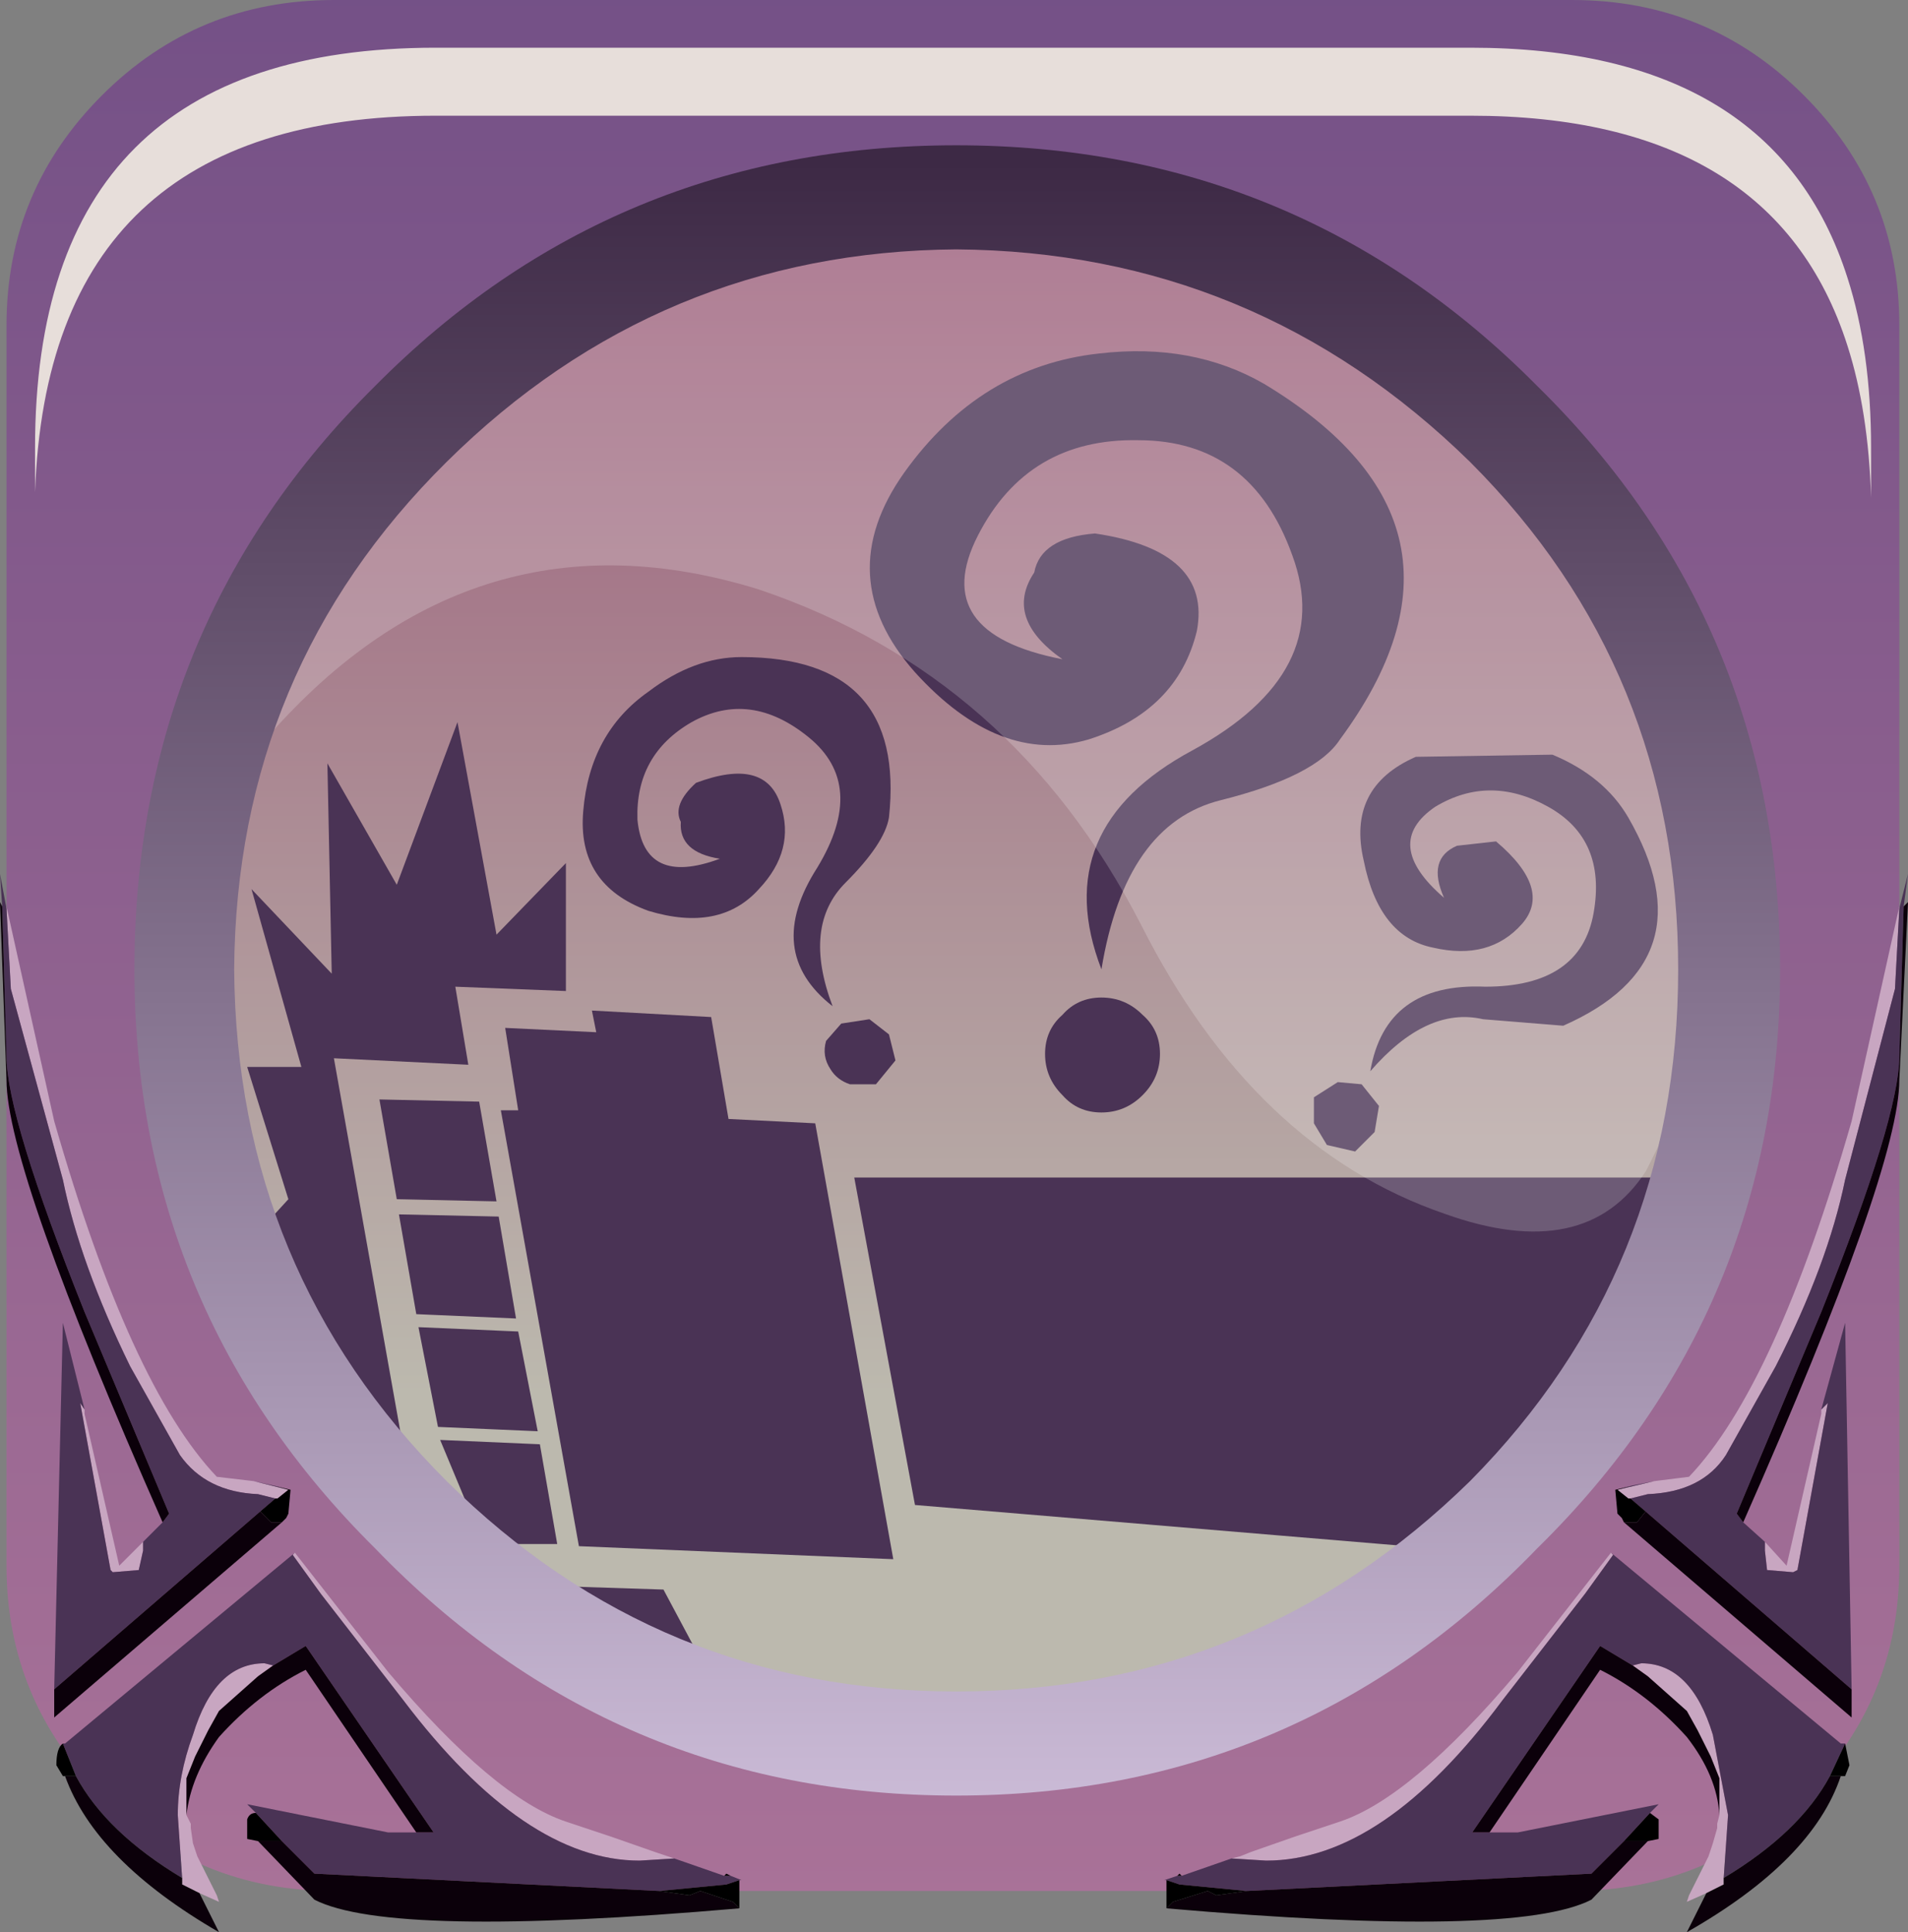 <?xml version="1.0" encoding="UTF-8" standalone="no"?>
<svg xmlns:xlink="http://www.w3.org/1999/xlink" height="66.825px" width="66.0px" xmlns="http://www.w3.org/2000/svg">
  <rect width="100%" height="100%" fill="#808080" stroke="none"/>
  <g transform="matrix(1.5, 0.0, 0.0, 1.5, 0.225, 0.0)">
    <use height="43.6" transform="matrix(1.0, 0.0, 0.0, 1.0, 0.0, 0.0)" width="43.65" xlink:href="#shape0"/>
    <use height="20.15" transform="matrix(1.159, 0.0, 0.0, 1.161, 6.05, 5.0)" width="28.2" xlink:href="#sprite0"/>
    <use height="41.2" transform="matrix(1.0, 0.0, 0.0, 1.0, -0.15, 3.35)" width="44.0" xlink:href="#shape2"/>
    <use height="8.6" transform="matrix(1.208, 0.0, 0.0, 1.206, 0.658, 1.1)" width="35.05" xlink:href="#sprite1"/>
  </g>
  <defs>
    <g id="shape0" transform="matrix(1.0, 0.0, 0.0, 1.0, 0.0, 0.0)">
      <path d="M36.1 0.0 Q39.25 0.0 41.45 2.2 43.65 4.4 43.65 7.5 L43.65 36.1 Q43.65 39.2 41.45 41.4 39.25 43.6 36.1 43.6 L7.55 43.6 Q4.4 43.6 2.2 41.4 0.0 39.2 0.0 36.1 L0.0 7.5 Q0.0 4.4 2.2 2.2 4.4 0.0 7.55 0.0 L36.1 0.0" fill="url(#gradient0)" fill-rule="evenodd" stroke="none"/>
      <path d="M39.7 21.9 Q39.7 29.3 34.5 34.6 29.3 39.8 21.9 39.8 14.45 39.8 9.25 34.6 4.05 29.3 4.05 21.9 4.05 14.55 9.25 9.3 14.55 4.05 21.9 4.05 29.3 4.05 34.5 9.3 39.7 14.55 39.7 21.9" fill="url(#gradient1)" fill-rule="evenodd" stroke="none"/>
      <path d="M6.5 27.65 L5.55 24.6 6.8 24.6 5.65 20.5 7.5 22.45 7.4 17.6 9.0 20.4 10.4 16.65 11.3 21.55 12.9 19.9 12.9 22.85 10.35 22.75 10.65 24.55 7.55 24.4 9.25 33.95 Q6.95 31.35 5.95 28.25 L6.5 27.65 M13.2 35.65 L11.4 25.6 11.8 25.6 11.5 23.7 13.6 23.8 13.5 23.3 16.25 23.45 16.65 25.8 18.65 25.9 20.45 35.95 13.2 35.65 M11.75 30.4 L9.45 30.3 9.05 28.0 11.35 28.05 11.75 30.4 M9.0 27.65 L8.6 25.35 10.9 25.4 11.3 27.7 9.0 27.65 M15.15 36.65 L16.35 38.9 Q14.0 38.05 12.05 36.55 L15.15 36.65 M12.7 35.6 L11.0 35.6 10.0 33.2 12.3 33.3 12.7 35.6 M11.8 30.7 L12.25 33.0 9.95 32.9 9.5 30.6 11.8 30.7 M32.3 35.65 L20.95 34.7 19.55 27.15 38.4 27.15 Q37.2 31.7 32.3 35.65" fill="#4a3355" fill-rule="evenodd" stroke="none"/>
      <path d="M24.35 23.4 Q24.7 23.0 25.25 23.0 25.8 23.0 26.2 23.4 26.6 23.75 26.6 24.3 26.6 24.85 26.2 25.25 25.8 25.65 25.25 25.65 24.7 25.65 24.35 25.25 23.95 24.85 23.95 24.3 23.95 23.75 24.35 23.4 M22.4 12.35 Q21.25 14.6 24.35 15.2 23.0 14.25 23.7 13.2 23.85 12.4 25.1 12.3 27.8 12.7 27.45 14.55 27.0 16.4 24.95 17.05 22.9 17.65 20.95 15.5 19.0 13.3 20.7 10.9 22.45 8.45 25.2 8.15 27.35 7.9 29.0 8.85 34.4 12.1 30.75 17.05 30.2 17.9 28.0 18.45 25.8 19.0 25.25 22.35 24.0 19.1 27.35 17.3 30.65 15.5 29.65 12.8 28.7 10.15 26.1 10.15 23.55 10.1 22.4 12.35" fill="#4a3355" fill-rule="evenodd" stroke="none"/>
      <path d="M18.9 24.0 L19.25 23.6 19.9 23.5 20.35 23.85 20.5 24.45 20.05 25.0 19.45 25.0 Q19.15 24.9 19.0 24.65 18.8 24.35 18.9 24.0 M14.55 18.9 Q14.7 20.45 16.45 19.8 15.5 19.65 15.55 18.95 15.35 18.55 15.9 18.05 17.5 17.45 17.85 18.55 18.2 19.6 17.35 20.5 16.45 21.5 14.8 21.0 13.15 20.4 13.3 18.7 13.45 16.9 14.8 15.95 15.85 15.15 16.95 15.15 20.75 15.15 20.35 18.85 20.25 19.45 19.35 20.35 18.35 21.35 19.05 23.2 17.45 21.95 18.7 20.0 19.85 18.1 18.5 17.0 17.15 15.9 15.8 16.65 14.5 17.4 14.55 18.9" fill="#4a3355" fill-rule="evenodd" stroke="none"/>
      <path d="M30.7 24.95 L31.25 25.0 31.65 25.5 31.55 26.1 31.1 26.55 30.45 26.4 30.15 25.9 30.15 25.3 30.7 24.95 M32.95 18.6 Q31.7 19.45 33.15 20.7 32.75 19.8 33.45 19.5 L34.35 19.4 Q35.65 20.5 34.95 21.3 34.2 22.15 32.9 21.85 31.65 21.6 31.3 19.85 30.9 18.15 32.5 17.45 L35.65 17.4 Q36.85 17.9 37.4 18.85 39.3 22.15 35.9 23.65 L34.05 23.5 Q32.75 23.2 31.45 24.7 31.8 22.65 34.1 22.75 36.3 22.75 36.6 21.05 36.9 19.35 35.55 18.6 34.2 17.85 32.95 18.6" fill="#4a3355" fill-rule="evenodd" stroke="none"/>
    </g>
    <linearGradient gradientTransform="matrix(0.0, -0.055, -0.055, 0.0, 21.8, 18.15)" gradientUnits="userSpaceOnUse" id="gradient0" spreadMethod="pad" x1="-819.2" x2="819.2">
      <stop offset="0.012" stop-color="#bf809f"/>
      <stop offset="1.0" stop-color="#543c7c"/>
    </linearGradient>
    <linearGradient gradientTransform="matrix(0.0, -0.017, -0.017, 0.0, 21.9, 18.55)" gradientUnits="userSpaceOnUse" id="gradient1" spreadMethod="pad" x1="-819.2" x2="819.2">
      <stop offset="0.012" stop-color="#bcb9ae"/>
      <stop offset="1.0" stop-color="#9b5b79"/>
    </linearGradient>
    <g id="sprite0" transform="matrix(1.0, 0.0, 0.0, 1.0, 0.0, 0.0)">
      <use height="20.15" transform="matrix(1.0, 0.0, 0.0, 1.0, 0.0, 0.0)" width="28.2" xlink:href="#shape1"/>
    </g>
    <g id="shape1" transform="matrix(1.0, 0.0, 0.0, 1.0, 0.0, 0.0)">
      <path d="M27.65 18.45 L27.4 18.95 Q26.2 20.8 23.4 19.8 19.6 18.5 17.35 14.05 14.8 9.1 9.75 7.4 4.1 5.65 0.0 10.3 1.0 6.85 3.7 4.15 7.2 0.65 11.9 0.05 L14.8 0.05 18.4 0.65 Q21.55 1.65 24.05 4.15 28.2 8.3 28.2 14.25 28.2 16.45 27.65 18.45" fill="#ffffff" fill-opacity="0.196" fill-rule="evenodd" stroke="none"/>
    </g>
    <g id="shape2" transform="matrix(1.0, 0.0, 0.0, 1.0, 0.15, -3.35)">
      <path d="M38.0 34.15 L38.8 34.05 Q40.8 31.95 42.55 25.85 L43.65 20.9 43.65 20.95 43.55 22.8 42.4 27.2 Q42.0 29.15 40.8 31.5 L39.65 33.55 Q39.1 34.4 37.85 34.45 L37.45 34.55 37.4 34.55 37.15 34.35 38.0 34.15 M40.55 35.55 L41.05 36.1 41.85 32.6 41.85 32.5 42.0 32.35 41.3 36.2 41.2 36.25 40.6 36.2 40.55 35.75 40.55 35.55 M39.6 43.3 L39.6 43.45 39.2 43.65 38.75 43.85 38.8 43.7 39.25 42.8 39.35 42.5 39.45 42.15 39.45 42.1 39.45 42.05 39.5 41.85 39.5 41.0 39.3 40.5 39.0 39.9 38.75 39.45 37.85 38.65 37.5 38.4 37.7 38.35 Q38.85 38.35 39.35 40.0 L39.7 41.85 39.6 43.3 M37.0 35.8 L37.05 35.85 36.4 36.75 34.5 39.2 Q31.75 42.9 29.05 42.9 L28.25 42.85 28.45 42.8 28.7 42.7 29.7 42.35 30.75 42.0 Q32.4 41.45 34.85 38.55 L37.0 35.8 M0.0 20.95 L0.0 20.9 1.1 25.85 Q2.85 31.95 4.85 34.05 L5.7 34.15 6.5 34.35 6.25 34.55 6.2 34.55 5.8 34.45 Q4.6 34.4 4.0 33.55 L2.85 31.5 Q1.7 29.15 1.3 27.2 L0.1 22.8 0.0 20.95 M1.8 32.5 L1.8 32.6 2.6 36.1 3.15 35.55 3.15 35.75 3.05 36.2 2.45 36.25 2.4 36.2 1.7 32.35 1.8 32.5 M15.4 42.85 L14.6 42.9 Q11.95 42.9 9.15 39.2 L7.25 36.75 6.6 35.85 6.65 35.8 8.8 38.55 Q11.25 41.45 12.9 42.0 L13.95 42.35 14.95 42.7 15.25 42.8 15.4 42.85 M4.05 43.3 L3.95 41.85 Q3.95 40.95 4.3 40.0 4.8 38.35 5.95 38.35 L6.15 38.4 5.8 38.65 4.9 39.45 4.65 39.9 4.35 40.5 4.15 41.0 4.15 41.85 4.25 42.05 4.25 42.1 4.25 42.15 4.3 42.5 4.4 42.8 4.85 43.7 4.9 43.85 4.45 43.65 4.05 43.45 4.05 43.3" fill="#c8a6c1" fill-rule="evenodd" stroke="none"/>
      <path d="M43.65 20.95 L43.85 20.15 43.75 20.9 43.65 24.35 Q43.65 25.75 41.85 30.25 L39.9 34.9 40.05 35.1 40.55 35.55 40.55 35.75 40.6 36.2 41.2 36.25 41.3 36.2 42.0 32.35 41.85 32.5 42.4 30.5 42.55 38.95 37.8 34.85 37.45 34.55 37.85 34.45 Q39.1 34.4 39.65 33.55 L40.8 31.5 Q42.0 29.15 42.4 27.2 L43.55 22.8 43.65 20.95 M37.5 34.25 L38.0 34.15 37.15 34.35 37.5 34.25 M42.4 40.2 L42.05 40.95 Q41.35 42.25 39.6 43.3 L39.7 41.85 39.35 40.0 Q38.85 38.35 37.7 38.35 L37.5 38.4 36.75 37.95 33.8 42.25 34.2 42.25 34.85 42.25 38.1 41.6 37.9 41.8 37.3 42.45 36.55 43.2 28.6 43.6 27.05 43.45 26.75 43.35 26.7 43.35 27.0 43.25 27.1 43.25 28.25 42.85 29.05 42.9 Q31.75 42.9 34.5 39.2 L36.4 36.75 37.05 35.85 37.0 35.8 42.3 40.2 42.4 40.2 M5.7 34.15 L6.15 34.25 6.5 34.35 5.7 34.15 M1.1 38.95 L1.3 30.5 1.8 32.5 1.7 32.35 2.4 36.2 2.45 36.25 3.05 36.2 3.15 35.75 3.15 35.55 3.6 35.1 3.75 34.9 1.8 30.25 Q0.0 25.75 0.0 24.35 L-0.1 20.9 -0.15 20.15 0.0 20.95 0.1 22.8 1.3 27.2 Q1.7 29.15 2.85 31.5 L4.0 33.55 Q4.6 34.4 5.8 34.45 L6.2 34.55 5.85 34.85 1.1 38.95 M6.65 35.8 L6.6 35.85 7.25 36.75 9.15 39.2 Q11.95 42.9 14.6 42.9 L15.4 42.85 16.55 43.25 16.7 43.25 16.95 43.35 16.9 43.35 16.6 43.45 15.05 43.6 7.1 43.2 6.35 42.45 5.75 41.8 5.55 41.6 8.8 42.25 9.45 42.25 9.85 42.25 6.9 37.95 6.15 38.4 5.95 38.35 Q4.8 38.35 4.3 40.0 3.95 40.95 3.95 41.85 L4.05 43.3 Q2.3 42.25 1.6 40.95 L1.3 40.2 1.35 40.2 6.65 35.8" fill="#4a3355" fill-rule="evenodd" stroke="none"/>
      <path d="M43.75 20.9 L43.85 20.8 43.65 24.9 Q43.65 26.95 40.05 35.1 L39.9 34.9 41.85 30.25 Q43.65 25.75 43.65 24.35 L43.75 20.9 M42.55 38.95 L42.55 39.6 37.3 35.1 37.6 35.1 37.8 34.85 42.55 38.95 M42.05 40.95 L42.3 40.95 Q41.65 42.9 38.75 44.55 L39.2 43.65 39.6 43.45 39.6 43.3 Q41.35 42.25 42.05 40.95 M28.6 43.6 L36.55 43.2 37.3 42.45 37.85 42.45 36.55 43.8 Q34.8 44.7 26.75 44.0 L26.9 43.85 27.7 43.6 27.9 43.7 28.6 43.6 M34.2 42.25 L33.8 42.25 36.75 37.95 37.5 38.4 37.85 38.65 38.75 39.45 39.0 39.9 39.3 40.5 39.5 41.0 39.5 41.85 Q39.45 40.95 38.75 40.05 37.85 39.05 36.75 38.5 L34.2 42.25 M6.35 35.1 L1.1 39.6 1.1 38.95 5.85 34.85 6.1 35.1 6.35 35.1 M3.6 35.1 Q0.0 26.95 0.0 24.9 L-0.15 20.8 -0.1 20.9 0.0 24.35 Q0.0 25.75 1.8 30.25 L3.75 34.9 3.6 35.1 M1.6 40.95 Q2.3 42.25 4.05 43.3 L4.05 43.45 4.45 43.65 4.9 44.55 Q2.05 42.9 1.35 40.95 L1.6 40.95 M6.15 38.4 L6.9 37.95 9.85 42.25 9.45 42.25 6.9 38.5 Q5.8 39.05 4.9 40.05 4.25 40.95 4.15 41.85 L4.15 41.0 4.35 40.5 4.65 39.9 4.9 39.45 5.8 38.65 6.15 38.4 M6.35 42.45 L7.1 43.2 15.05 43.6 15.75 43.7 16.0 43.6 16.75 43.85 16.9 44.0 Q8.85 44.7 7.1 43.8 L5.8 42.45 6.35 42.45" fill="#0b000a" fill-rule="evenodd" stroke="none"/>
      <path d="M37.3 35.1 L37.25 35.0 37.15 34.9 37.1 34.35 37.5 34.25 37.15 34.35 37.4 34.55 37.45 34.55 37.8 34.85 37.6 35.1 37.3 35.1 M42.3 40.95 L42.05 40.95 42.4 40.2 42.5 40.7 42.4 40.95 42.3 40.95 M27.1 43.25 L27.0 43.25 27.05 43.2 27.1 43.25 M26.75 43.35 L27.05 43.45 28.6 43.6 27.9 43.7 27.7 43.6 26.9 43.85 26.75 44.0 26.75 43.35 M37.3 42.45 L37.9 41.8 38.1 41.95 38.1 42.4 37.85 42.45 37.3 42.45 M6.15 34.25 L6.55 34.35 6.5 34.9 6.45 35.0 6.35 35.1 6.1 35.1 5.85 34.85 6.2 34.55 6.25 34.55 6.5 34.35 6.15 34.25 M1.3 40.2 L1.6 40.95 1.35 40.95 1.3 40.95 1.15 40.7 Q1.15 40.3 1.3 40.2 M5.75 41.8 L6.35 42.45 5.8 42.45 5.55 42.4 5.55 41.95 Q5.6 41.8 5.75 41.8 M15.05 43.6 L16.6 43.45 16.9 43.35 16.9 44.0 16.75 43.85 16.0 43.6 15.75 43.7 15.05 43.6 M16.7 43.25 L16.55 43.25 16.6 43.2 16.7 43.25" fill="#000000" fill-rule="evenodd" stroke="none"/>
      <path d="M35.3 8.9 Q40.9 14.4 40.9 22.35 40.9 30.2 35.3 35.7 29.8 41.4 21.9 41.4 14.0 41.4 8.5 35.7 2.95 30.2 2.95 22.35 2.95 14.4 8.5 8.9 14.0 3.35 21.9 3.35 29.8 3.35 35.3 8.9 M33.75 10.65 Q28.8 5.8 21.9 5.75 15.05 5.8 10.15 10.65 5.3 15.45 5.25 22.35 5.3 29.3 10.15 34.15 15.05 39.0 21.9 39.0 28.8 39.0 33.75 34.15 38.55 29.3 38.55 22.35 38.55 15.45 33.75 10.65" fill="url(#gradient2)" fill-rule="evenodd" stroke="none"/>
    </g>
    <linearGradient gradientTransform="matrix(0.0, 0.023, -0.023, 0.0, 21.9, 22.6)" gradientUnits="userSpaceOnUse" id="gradient2" spreadMethod="pad" x1="-819.2" x2="819.2">
      <stop offset="0.0" stop-color="#3d2945"/>
      <stop offset="1.0" stop-color="#cabad6"/>
    </linearGradient>
    <g id="sprite1" transform="matrix(1.0, 0.0, 0.0, 1.0, 0.2, 0.0)">
      <use height="8.6" transform="matrix(1.0, 0.0, 0.0, 1.0, -0.2, 0.0)" width="35.05" xlink:href="#shape3"/>
    </g>
    <g id="shape3" transform="matrix(1.0, 0.0, 0.0, 1.0, 0.2, 0.0)">
      <path d="M34.85 8.6 Q34.8 6.95 34.4 5.7 33.0 1.3 27.2 1.3 L7.45 1.3 Q0.05 1.3 -0.2 8.5 L-0.2 7.65 Q-0.2 0.0 7.45 0.0 L27.2 0.0 Q33.0 0.0 34.4 4.4 34.85 5.8 34.85 7.65 L34.85 8.6" fill="#e7deda" fill-rule="evenodd" stroke="none"/>
    </g>
  </defs>
</svg>
